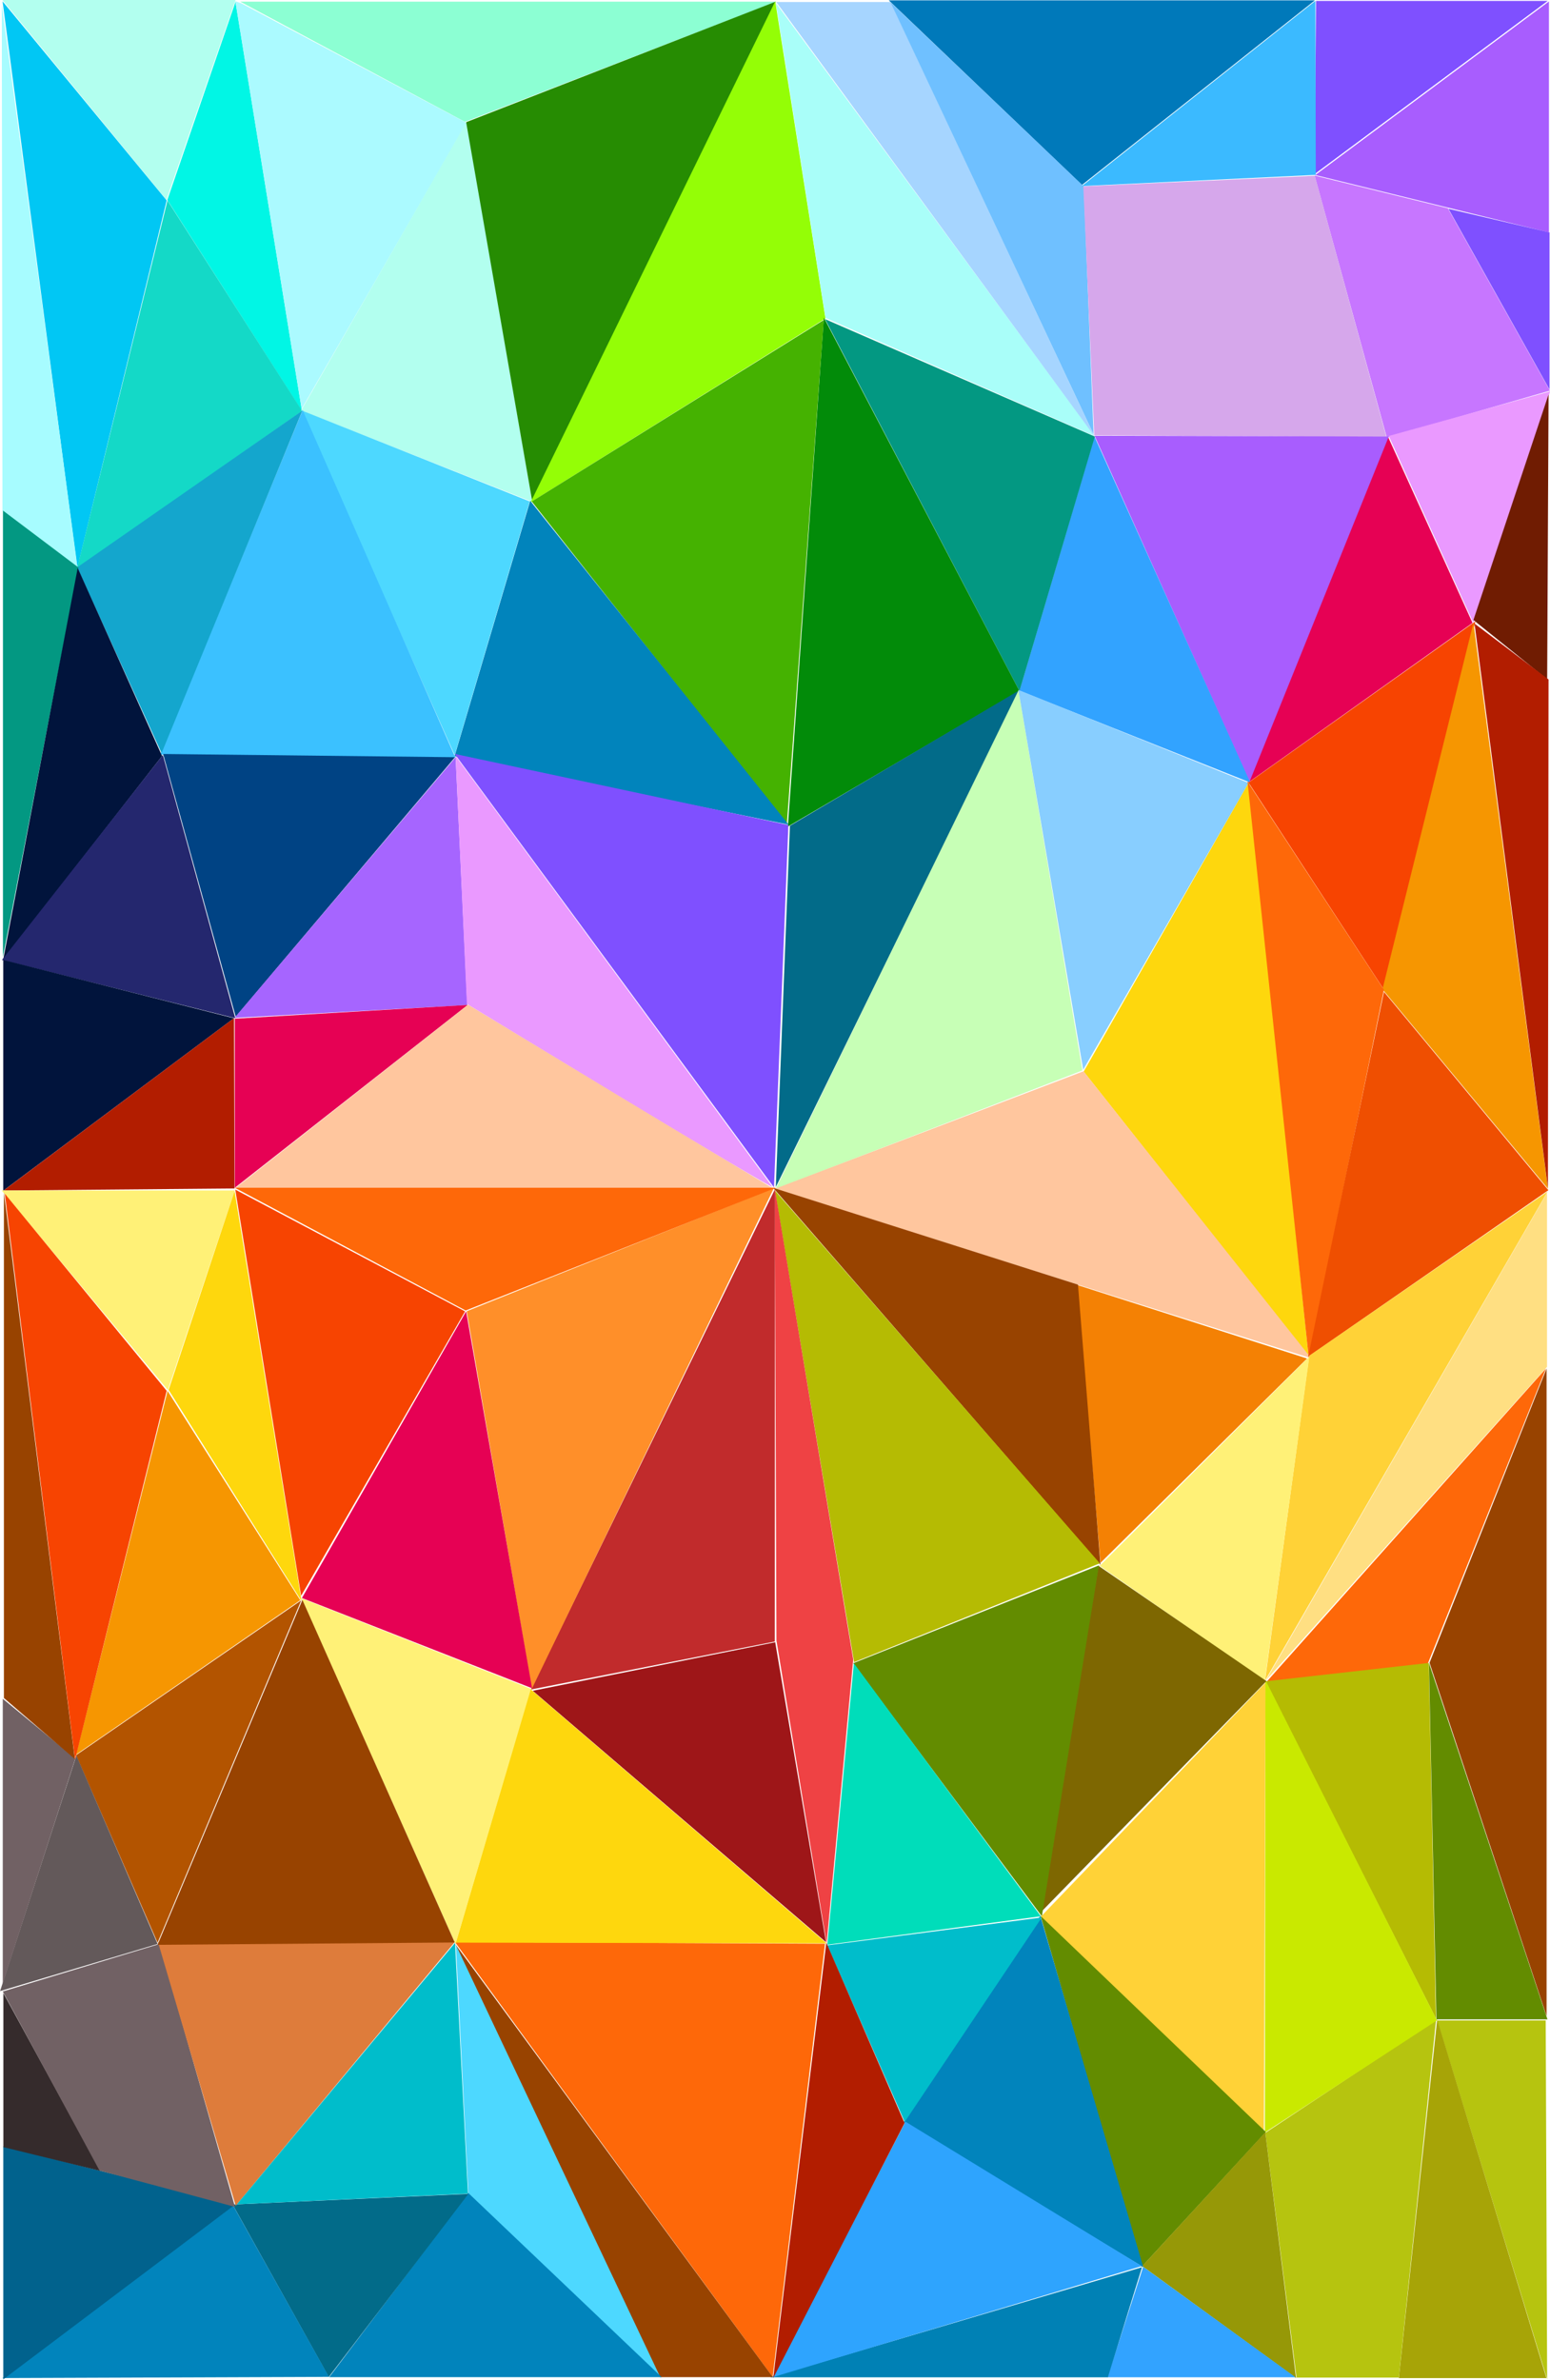 <?xml version="1.0" encoding="UTF-8" standalone="no"?>
<!-- Created with Inkscape (http://www.inkscape.org/) -->

<svg
   width="280mm"
   height="430mm"
   viewBox="0 0 280 430"
   version="1.1"
   id="svg11291"
   xml:space="preserve"
   inkscape:version="1.2.1 (9c6d41e410, 2022-07-14)"
   sodipodi:docname="FondoFlisolC.svg"
   xmlns:inkscape="http://www.inkscape.org/namespaces/inkscape"
   xmlns:sodipodi="http://sodipodi.sourceforge.net/DTD/sodipodi-0.dtd"
   xmlns="http://www.w3.org/2000/svg"
   xmlns:svg="http://www.w3.org/2000/svg"><sodipodi:namedview
     id="namedview11293"
     pagecolor="#ffffff"
     bordercolor="#000000"
     borderopacity="0.25"
     inkscape:showpageshadow="2"
     inkscape:pageopacity="0.0"
     inkscape:pagecheckerboard="0"
     inkscape:deskcolor="#d1d1d1"
     inkscape:document-units="mm"
     showgrid="false"
     inkscape:zoom="0.20935045"
     inkscape:cx="1475.994"
     inkscape:cy="673.51181"
     inkscape:window-width="1366"
     inkscape:window-height="699"
     inkscape:window-x="0"
     inkscape:window-y="0"
     inkscape:window-maximized="1"
     inkscape:current-layer="layer1" /><defs
     id="defs11288" /><g
     inkscape:label="Capa 1"
     inkscape:groupmode="layer"
     id="layer1"><g
       id="g41853"
       transform="matrix(0.998,0,0,1.068,-242.631,0.125)"><path
         style="fill:#b2ffef;fill-opacity:1;stroke-width:0.265"
         d="M 243.557,-0.117 H 285.759 L 273.247,33.691 Z"
         id="path11340" /><path
         style="fill:#8cffd3;fill-opacity:1;stroke-width:0.265"
         d="m 286.602,0.163 h 97.04 L 327.271,20.497 Z"
         id="path11672" /><path
         style="fill:#0079ba;fill-opacity:1;stroke-width:0.265"
         d="m 403.99,-0.06 h 77.14 L 438.966,31.166 Z"
         id="path12487" /><path
         style="fill:#7f50ff;fill-opacity:1;stroke-width:0.265"
         d="m 481.33,0.036 h 41.931 L 481.103,29.309 Z"
         id="path12489" /><path
         style="fill:#01c7f4;fill-opacity:1;stroke-width:0.265"
         d="M 243.581,0.115 273.288,33.79 257.116,95.967 Z"
         id="path12545" /><path
         style="fill:#a7fcff;fill-opacity:1;stroke-width:0.265"
         d="M 243.442,0.63 257.173,96.025 243.56,86.301 Z"
         id="path12547" /><path
         style="fill:#01f6e5;fill-opacity:1;stroke-width:0.265"
         d="M 285.743,0.214 297.774,69.424 273.404,33.707 Z"
         id="path12549" /><path
         style="fill:#abfaff;fill-opacity:1;stroke-width:0.265"
         d="M 286.852,0.47 327.576,20.673 297.718,69.048 285.712,0.084 Z"
         id="path12551" /><path
         style="fill:#14d9c7;fill-opacity:1;stroke-width:0.265"
         d="m 273.432,33.806 24.38,35.6 -40.759,26.685 z"
         id="path12566" /><path
         style="fill:#b2ffef;fill-opacity:1;stroke-width:0.265"
         d="m 297.618,69.338 29.947,-48.811 11.914,64.243 z"
         id="path12568" /><path
         style="fill:#268c02;fill-opacity:1;stroke-width:0.265"
         d="M 327.494,20.55 383.516,0.163 339.429,84.553 Z"
         id="path12570" /><path
         style="fill:#94fe06;fill-opacity:1;stroke-width:0.265"
         d="M 339.162,84.849 383.44,0.104 392.531,53.753 Z"
         id="path12572" /><path
         style="fill:#a9fef9;fill-opacity:1;stroke-width:0.265"
         d="M 392.539,53.654 383.556,0.389 441.249,73.638 Z"
         id="path12574" /><path
         style="fill:#a6d5ff;fill-opacity:1;stroke-width:0.265"
         d="m 383.621,0.225 h 20.686 l 36.905,73.445 z"
         id="path12576" /><path
         style="fill:#6fc0ff;fill-opacity:1;stroke-width:0.265"
         d="M 404.278,0.238 439.286,31.417 l 1.772,41.917 z"
         id="path12578" /><path
         style="fill:#3bbaff;fill-opacity:1;stroke-width:0.265"
         d="m 481.207,0.031 0.075,28.378 v 1.056 l -42.357,1.897 z"
         id="path12580" /><path
         style="fill:#a85dfe;fill-opacity:1;stroke-width:0.265"
         d="M 481.199,29.489 523.488,0.127 V 39.202 Z"
         id="path12582" /><path
         style="fill:#7f50ff;fill-opacity:1;stroke-width:0.265"
         d="M 523.593,65.777 V 39.205 l -18.299,-4.007 z"
         id="path12584" /><path
         style="fill:#c776ff;fill-opacity:1;stroke-width:0.265"
         d="m 523.661,65.964 -18.475,-30.853 -24.117,-5.536 13.075,44.323 z"
         id="path12586" /><path
         style="fill:#d6a7eb;fill-opacity:1;stroke-width:0.265"
         d="m 494.064,73.793 -12.967,-44.177 -41.893,1.792 1.979,42.109 z"
         id="path12588" /><path
         style="fill:#ea99ff;fill-opacity:1;stroke-width:0.265"
         d="m 494.491,73.629 29.215,-7.553 -13.902,39.154 z"
         id="path12615" /><path
         style="fill:#701c02;fill-opacity:1;stroke-width:0.265"
         d="m 523.42,66.6 -0.255,48.191 -13.349,-10.029 z"
         id="path12617" /><path
         style="fill:#e60154;fill-opacity:1;stroke-width:0.265"
         d="m 509.654,105.256 -15.289,-31.464 -25.45,58.564 z"
         id="path12619" /><path
         style="fill:#a85dfe;fill-opacity:1;stroke-width:0.265"
         d="m 494.491,73.728 -53.249,-0.134 28.038,58.547 z"
         id="path12621" /><path
         style="fill:#32a3ff;fill-opacity:1;stroke-width:0.265"
         d="M 469.431,132.263 441.227,73.741 427.643,116.711 Z"
         id="path12652" /><path
         style="fill:#039882;fill-opacity:1;stroke-width:0.265"
         d="M 427.645,116.778 441.293,73.729 392.455,53.865 Z"
         id="path12654" /><path
         style="fill:#028b09;fill-opacity:1;stroke-width:0.265"
         d="m 392.242,53.618 35.4,63.148 -41.914,22.94 z"
         id="path12656" /><path
         style="fill:#45b201;fill-opacity:1;stroke-width:0.265"
         d="m 392.235,54.01 -52.86,30.706 46.159,54.636 z"
         id="path12658" /><path
         style="fill:#0184bc;fill-opacity:1;stroke-width:0.265"
         d="M 385.862,139.382 339.088,84.593 325.392,127.806 Z"
         id="path12693" /><path
         style="fill:#4dd8ff;fill-opacity:1;stroke-width:0.265"
         d="m 338.998,84.702 -41.367,-15.419 27.789,58.331 z"
         id="path12695" /><path
         style="fill:#3bc1ff;fill-opacity:1;stroke-width:0.265"
         d="m 297.9,69.263 27.65,58.793 -53.439,-0.517 z"
         id="path12697" /><path
         style="fill:#14a6cd;fill-opacity:1;stroke-width:0.265"
         d="M 257.075,95.864 297.844,69.347 272.364,127.28 Z"
         id="path12699" /><path
         style="fill:#039882;fill-opacity:1;stroke-width:0.265"
         d="M 243.651,86.246 V 161.73 l 13.666,-65.857 z"
         id="path12701" /><path
         style="fill:#01143c;fill-opacity:1;stroke-width:0.265"
         d="m 243.69,162.234 13.491,-66.274 15.271,31.806 z"
         id="path12703" /><path
         style="fill:#24276e;fill-opacity:1;stroke-width:0.265"
         d="m 272.592,127.596 13.112,44.52 -42.234,-9.847 z"
         id="path12744" /><path
         style="fill:#004384;fill-opacity:1;stroke-width:0.265"
         d="m 272.647,127.426 52.829,0.544 -39.69,43.89 z"
         id="path12746" /><path
         style="fill:#01143c;fill-opacity:1;stroke-width:0.265"
         d="m 243.707,162.262 v 39.033 l 41.75,-29.174 z"
         id="path12748" /><path
         style="fill:#a665ff;fill-opacity:1;stroke-width:0.265"
         d="m 285.561,172.062 40.024,-44.082 2.109,41.918 z"
         id="path12750" /><path
         style="fill:#e60154;fill-opacity:1;stroke-width:0.265"
         d="m 285.613,172.202 42.161,-2.326 -42.16,30.924 z"
         id="path12752" /><path
         style="fill:#b21d00;fill-opacity:1;stroke-width:0.265"
         d="m 285.477,172.102 0.089,28.819 -41.795,0.342 z"
         id="path12754" /><path
         style="fill:#ffc69e;fill-opacity:1;stroke-width:0.265"
         d="m 285.812,200.784 h 96.997 L 327.855,169.831 Z"
         id="path12756"
         sodipodi:nodetypes="cccc" /><path
         style="fill:#ea99ff;fill-opacity:1;stroke-width:0.265"
         d="m 382.932,200.647 -57.341,-72.874 2.041,41.92 c 0,0 55.464,31.504 55.299,30.954 z"
         id="path12758"
         sodipodi:nodetypes="cccc" /><path
         style="fill:#7f50ff;fill-opacity:1;stroke-width:0.265"
         d="m 325.422,127.41 60.397,12.038 -2.604,61.287 z"
         id="path12809" /><path
         style="fill:#026b89;fill-opacity:1;stroke-width:0.265"
         d="m 383.543,200.68 2.555,-61.109 41.6,-22.969 z"
         id="path12811" /><path
         style="fill:#c7ffb6;fill-opacity:1;stroke-width:0.265"
         d="m 383.514,201.006 43.967,-84.358 11.555,64.307 z"
         id="path12813"
         sodipodi:nodetypes="cccc" /><path
         style="fill:#88ceff;fill-opacity:1;stroke-width:0.265"
         d="M 439.186,180.827 427.452,116.592 469.139,132.32 Z"
         id="path12815" /><path
         style="fill:#fed70d;fill-opacity:1;stroke-width:0.265"
         d="m 439.27,181.144 29.983,-49.055 10.729,97.22 z"
         id="path12817" /><path
         style="fill:#ffc69e;fill-opacity:1;stroke-width:0.265"
         d="m 383.319,200.996 55.915,-19.899 41.218,48.547 z"
         id="path12819"
         sodipodi:nodetypes="cccc" /><path
         style="fill:#f74401;fill-opacity:1;stroke-width:0.265"
         d="m 469.108,132.263 41.077,-27.278 -16.695,62.113 z"
         id="path12821" /><path
         style="fill:#f69601;fill-opacity:1;stroke-width:0.265"
         d="m 493.355,167.221 29.96,33.745 -13.494,-95.715 z"
         id="path12825" /><path
         style="fill:#b21d00;fill-opacity:1;stroke-width:0.265"
         d="m 510.016,105.364 13.4,9.46 -0.113,85.997 z"
         id="path12827" /><path
         style="fill:#fe6809;fill-opacity:1;stroke-width:0.265"
         d="m 493.614,167.303 -24.685,-35.209 11.095,97.552 z"
         id="path12829" /><path
         style="fill:#ef4f01;fill-opacity:1;stroke-width:0.265"
         d="m 523.387,201.213 -29.76,-33.553 -13.719,61.71 z"
         id="path12831" /><path
         style="fill:#ffd237;fill-opacity:1;stroke-width:0.265"
         d="m 480.1,229.213 43.142,-27.768 -51.146,82.735 z"
         id="path12949" /><path
         style="fill:#ffdf82;fill-opacity:1;stroke-width:0.265"
         d="m 523.14,201.673 v 29.423 l -50.961,53.127 z"
         id="path12951" /><path
         style="fill:#fe6809;fill-opacity:1;stroke-width:0.265"
         d="m 522.942,231.387 -50.701,53.122 29.328,-3.231 z"
         id="path13013" /><path
         style="fill:#984300;fill-opacity:1;stroke-width:0.265"
         d="M 523.061,231.386 V 340.908 L 501.873,281.15 Z"
         id="path13015" /><path
         style="fill:#b5bb03;fill-opacity:1;stroke-width:0.265"
         d="m 472.17,284.293 29.57,-3.113 1.302,60.167 z"
         id="path13017" /><path
         style="fill:#638c00;fill-opacity:1;stroke-width:0.265"
         d="m 501.768,281.187 21.453,60.289 h -20.102 z"
         id="path13019" /><path
         style="fill:#b6c40f;fill-opacity:1;stroke-width:0.265"
         d="m 503.262,341.656 h 19.638 l 0.262,60.698 z"
         id="path13021" /><path
         style="fill:#a7a407;fill-opacity:1;stroke-width:0.265"
         d="m 503.255,341.478 19.776,60.677 h -26.719 z"
         id="path13088" /><path
         style="fill:#b6c40f;fill-opacity:1;stroke-width:0.265"
         d="m 503.06,341.544 -6.74,60.526 h -18.521 l -5.652,-41.398 z"
         id="path13090" /><path
         style="fill:#c9e900;fill-opacity:1;stroke-width:0.265"
         d="m 472.161,284.051 31.056,57.593 -31.153,18.975 z"
         id="path13092" /><path
         style="fill:#fff177;fill-opacity:1;stroke-width:0.265"
         d="m 480.127,229.35 -8.075,54.858 -29.886,-19.448 z"
         id="path13094" /><path
         style="fill:#f48104;fill-opacity:1;stroke-width:0.265"
         d="m 437.992,217.213 41.708,12.469 -37.377,34.558 z"
         id="path13096" /><path
         style="fill:#984300;fill-opacity:1;stroke-width:0.265"
         d="m 383.068,200.813 55.169,16.376 4.068,47.383 z"
         id="path13098" /><path
         style="fill:#b5bb03;fill-opacity:1;stroke-width:0.265"
         d="m 383.37,201.256 58.821,63.073 -44.477,16.718 z"
         id="path13100" /><path
         style="fill:#ef4244;fill-opacity:1;stroke-width:0.265"
         d="m 383.351,200.895 14.206,79.706 -4.817,48.014 -9.079,-51.212 z"
         id="path13102" /><path
         style="fill:#7e6701;fill-opacity:1;stroke-width:0.265"
         d="m 441.951,264.754 30.407,19.499 -40.903,39.158 z"
         id="path13104" /><path
         style="fill:#638c00;fill-opacity:1;stroke-width:0.265"
         d="m 442.031,264.675 -10.327,59.361 -34.154,-42.806 z"
         id="path13106" /><path
         style="fill:#00ddba;fill-opacity:1;stroke-width:0.265"
         d="m 392.867,328.851 4.807,-47.616 33.844,42.797 z"
         id="path13108" /><path
         style="fill:#ffd237;fill-opacity:1;stroke-width:0.265"
         d="m 431.503,324.109 40.684,-39.599 -0.293,75.964 z"
         id="path13110" /><path
         style="fill:#638c00;fill-opacity:1;stroke-width:0.265"
         d="m 431.474,323.975 40.771,36.549 -22.503,22.844 z"
         id="path13112" /><path
         style="fill:#969807;fill-opacity:1;stroke-width:0.265"
         d="m 472.139,360.575 5.571,41.579 -27.831,-18.941 z"
         id="path13192" /><path
         style="fill:#32a3ff;fill-opacity:1;stroke-width:0.265"
         d="m 450.044,383.329 27.557,18.681 h -34.025 z"
         id="path13194" /><path
         style="fill:#0081b5;fill-opacity:1;stroke-width:0.265"
         d="m 449.828,383.399 -6.18,18.624 h -61.133 z"
         id="path13196" /><path
         style="fill:#0184bc;fill-opacity:1;stroke-width:0.265"
         d="m 431.421,323.964 18.641,59.423 -43.37,-24.528 z"
         id="path13198" /><path
         style="fill:#2ea4fe;fill-opacity:1;stroke-width:0.265"
         d="m 449.77,383.204 -42.757,-24.428 -24.057,43.234 z"
         id="path13200" /><path
         style="fill:#00bdcb;fill-opacity:1;stroke-width:0.265"
         d="m 392.856,328.946 38.828,-4.712 -24.811,34.587 z"
         id="path13202" /><path
         style="fill:#b21d00;fill-opacity:1;stroke-width:0.265"
         d="m 383.07,402.163 9.617,-73.674 14.164,30.527 z"
         id="path13204" /><path
         style="fill:#fe6809;fill-opacity:1;stroke-width:0.265"
         d="m 325.463,328.39 66.989,0.289 -9.486,73.29 z"
         id="path13206" /><path
         style="fill:#984300;fill-opacity:1;stroke-width:0.265"
         d="m 325.486,328.706 57.514,73.285 h -20.443 z"
         id="path13208" /><path
         style="fill:#4dd8ff;fill-opacity:1;stroke-width:0.265"
         d="m 325.629,328.867 36.896,72.921 -34.623,-30.737 z"
         id="path13210" /><path
         style="fill:#0184bc;fill-opacity:1;stroke-width:0.265"
         d="m 327.857,370.817 35.027,31.174 h -60.18 z"
         id="path13212" /><path
         style="fill:#026b89;fill-opacity:1;stroke-width:0.265"
         d="m 327.897,370.991 -25.275,30.976 -17.401,-29.178 z"
         id="path13214" /><path
         style="fill:#0184bc;fill-opacity:1;stroke-width:0.265"
         d="m 243.562,402.146 41.752,-29.176 17.339,28.973 z"
         id="path13216" /><path
         style="fill:#01628d;fill-opacity:1;stroke-width:0.265"
         d="m 243.713,402.366 v -39.416 l 41.938,9.87 z"
         id="path13309" /><path
         style="fill:#352b2c;fill-opacity:1;stroke-width:0.265"
         d="m 243.727,363.08 v -26.046 l 17.578,30.072 z"
         id="path13311" /><path
         style="fill:#716164;fill-opacity:1;stroke-width:0.265"
         d="m 243.623,336.754 28.352,-8.033 13.684,44.472 -24.526,-6.141 z"
         id="path13313" /><path
         style="fill:#de7c3b;fill-opacity:1;stroke-width:0.265"
         d="m 271.728,328.446 53.821,-0.181 -39.763,44.74 z"
         id="path13315" /><path
         style="fill:#00bdcb;fill-opacity:1;stroke-width:0.265"
         d="m 285.996,372.756 39.485,-44.219 2.343,42.415 z"
         id="path13317" /><path
         style="fill:#9e1618;fill-opacity:1;stroke-width:0.265"
         d="m 383.435,277.68 9.192,50.729 -53.077,-42.52 z"
         id="path13319" /><path
         style="fill:#fed70d;fill-opacity:1;stroke-width:0.265"
         d="m 339.116,285.585 53.631,43.027 -67.12,-0.12 z"
         id="path13321"
         sodipodi:nodetypes="cccc" /><path
         style="fill:#fff177;fill-opacity:1;stroke-width:0.265"
         d="m 297.666,270.234 41.559,15.324 -13.655,43.183 z"
         id="path13323"
         sodipodi:nodetypes="cccc" /><path
         style="fill:#984300;fill-opacity:1;stroke-width:0.265"
         d="m 297.854,270.518 27.572,57.95 -53.795,0.393 z"
         id="path14586"
         sodipodi:nodetypes="cccc" /><path
         style="fill:#b35400;fill-opacity:1;stroke-width:0.265"
         d="m 297.645,270.595 -40.759,26.191 14.752,31.721 z"
         id="path15623" /><path
         style="fill:#63595a;fill-opacity:1;stroke-width:0.265"
         d="m 256.951,296.846 14.694,31.87 -28.515,7.976 z"
         id="path15625" /><path
         style="fill:#716164;fill-opacity:1;stroke-width:0.265"
         d="m 256.751,297.349 -13.132,38.059 V 287.244 Z"
         id="path15627" /><path
         style="fill:#c12b2c;fill-opacity:1;stroke-width:0.265"
         d="m 383.38,201.066 -0.022,76.496 -44.136,8.112 z"
         id="path15629" /><path
         style="fill:#ff8f29;fill-opacity:1;stroke-width:0.265"
         d="m 339.374,285.569 43.818,-84.704 -55.592,20.819 z"
         id="path15735" /><path
         style="fill:#fe6809;fill-opacity:1;stroke-width:0.265"
         d="m 285.584,200.787 h 98.031 l -56.209,20.777 z"
         id="path15737" /><path
         style="fill:#e60154;fill-opacity:1;stroke-width:0.265"
         d="m 297.767,270.196 41.657,15.264 -11.939,-63.746 z"
         id="path15739" /><path
         style="fill:#f74401;fill-opacity:1;stroke-width:0.265"
         d="m 285.701,201.108 41.602,20.604 -29.683,48.113 z"
         id="path15741" /><path
         style="fill:#fff177;fill-opacity:1;stroke-width:0.265"
         d="m 243.42,201.258 h 42.187 l -12.101,33.758 z"
         id="path15743" /><path
         style="fill:#fed70d;fill-opacity:1;stroke-width:0.265"
         d="M 285.579,201.371 297.696,270.701 273.637,234.994 Z"
         id="path15745" /><path
         style="fill:#f69601;fill-opacity:1;stroke-width:0.265"
         d="m 256.881,296.685 40.585,-26.112 -24.015,-35.403 z"
         id="path15747" /><path
         style="fill:#984300;fill-opacity:1;stroke-width:0.265"
         d="m 256.665,297.438 -12.84,-95.842 v 85.517 z"
         id="path15749" /><path
         style="fill:#f74401;fill-opacity:1;stroke-width:0.265"
         d="m 243.986,201.8 29.304,33.349 -16.594,62.39 z"
         id="path15751" /></g></g></svg>
